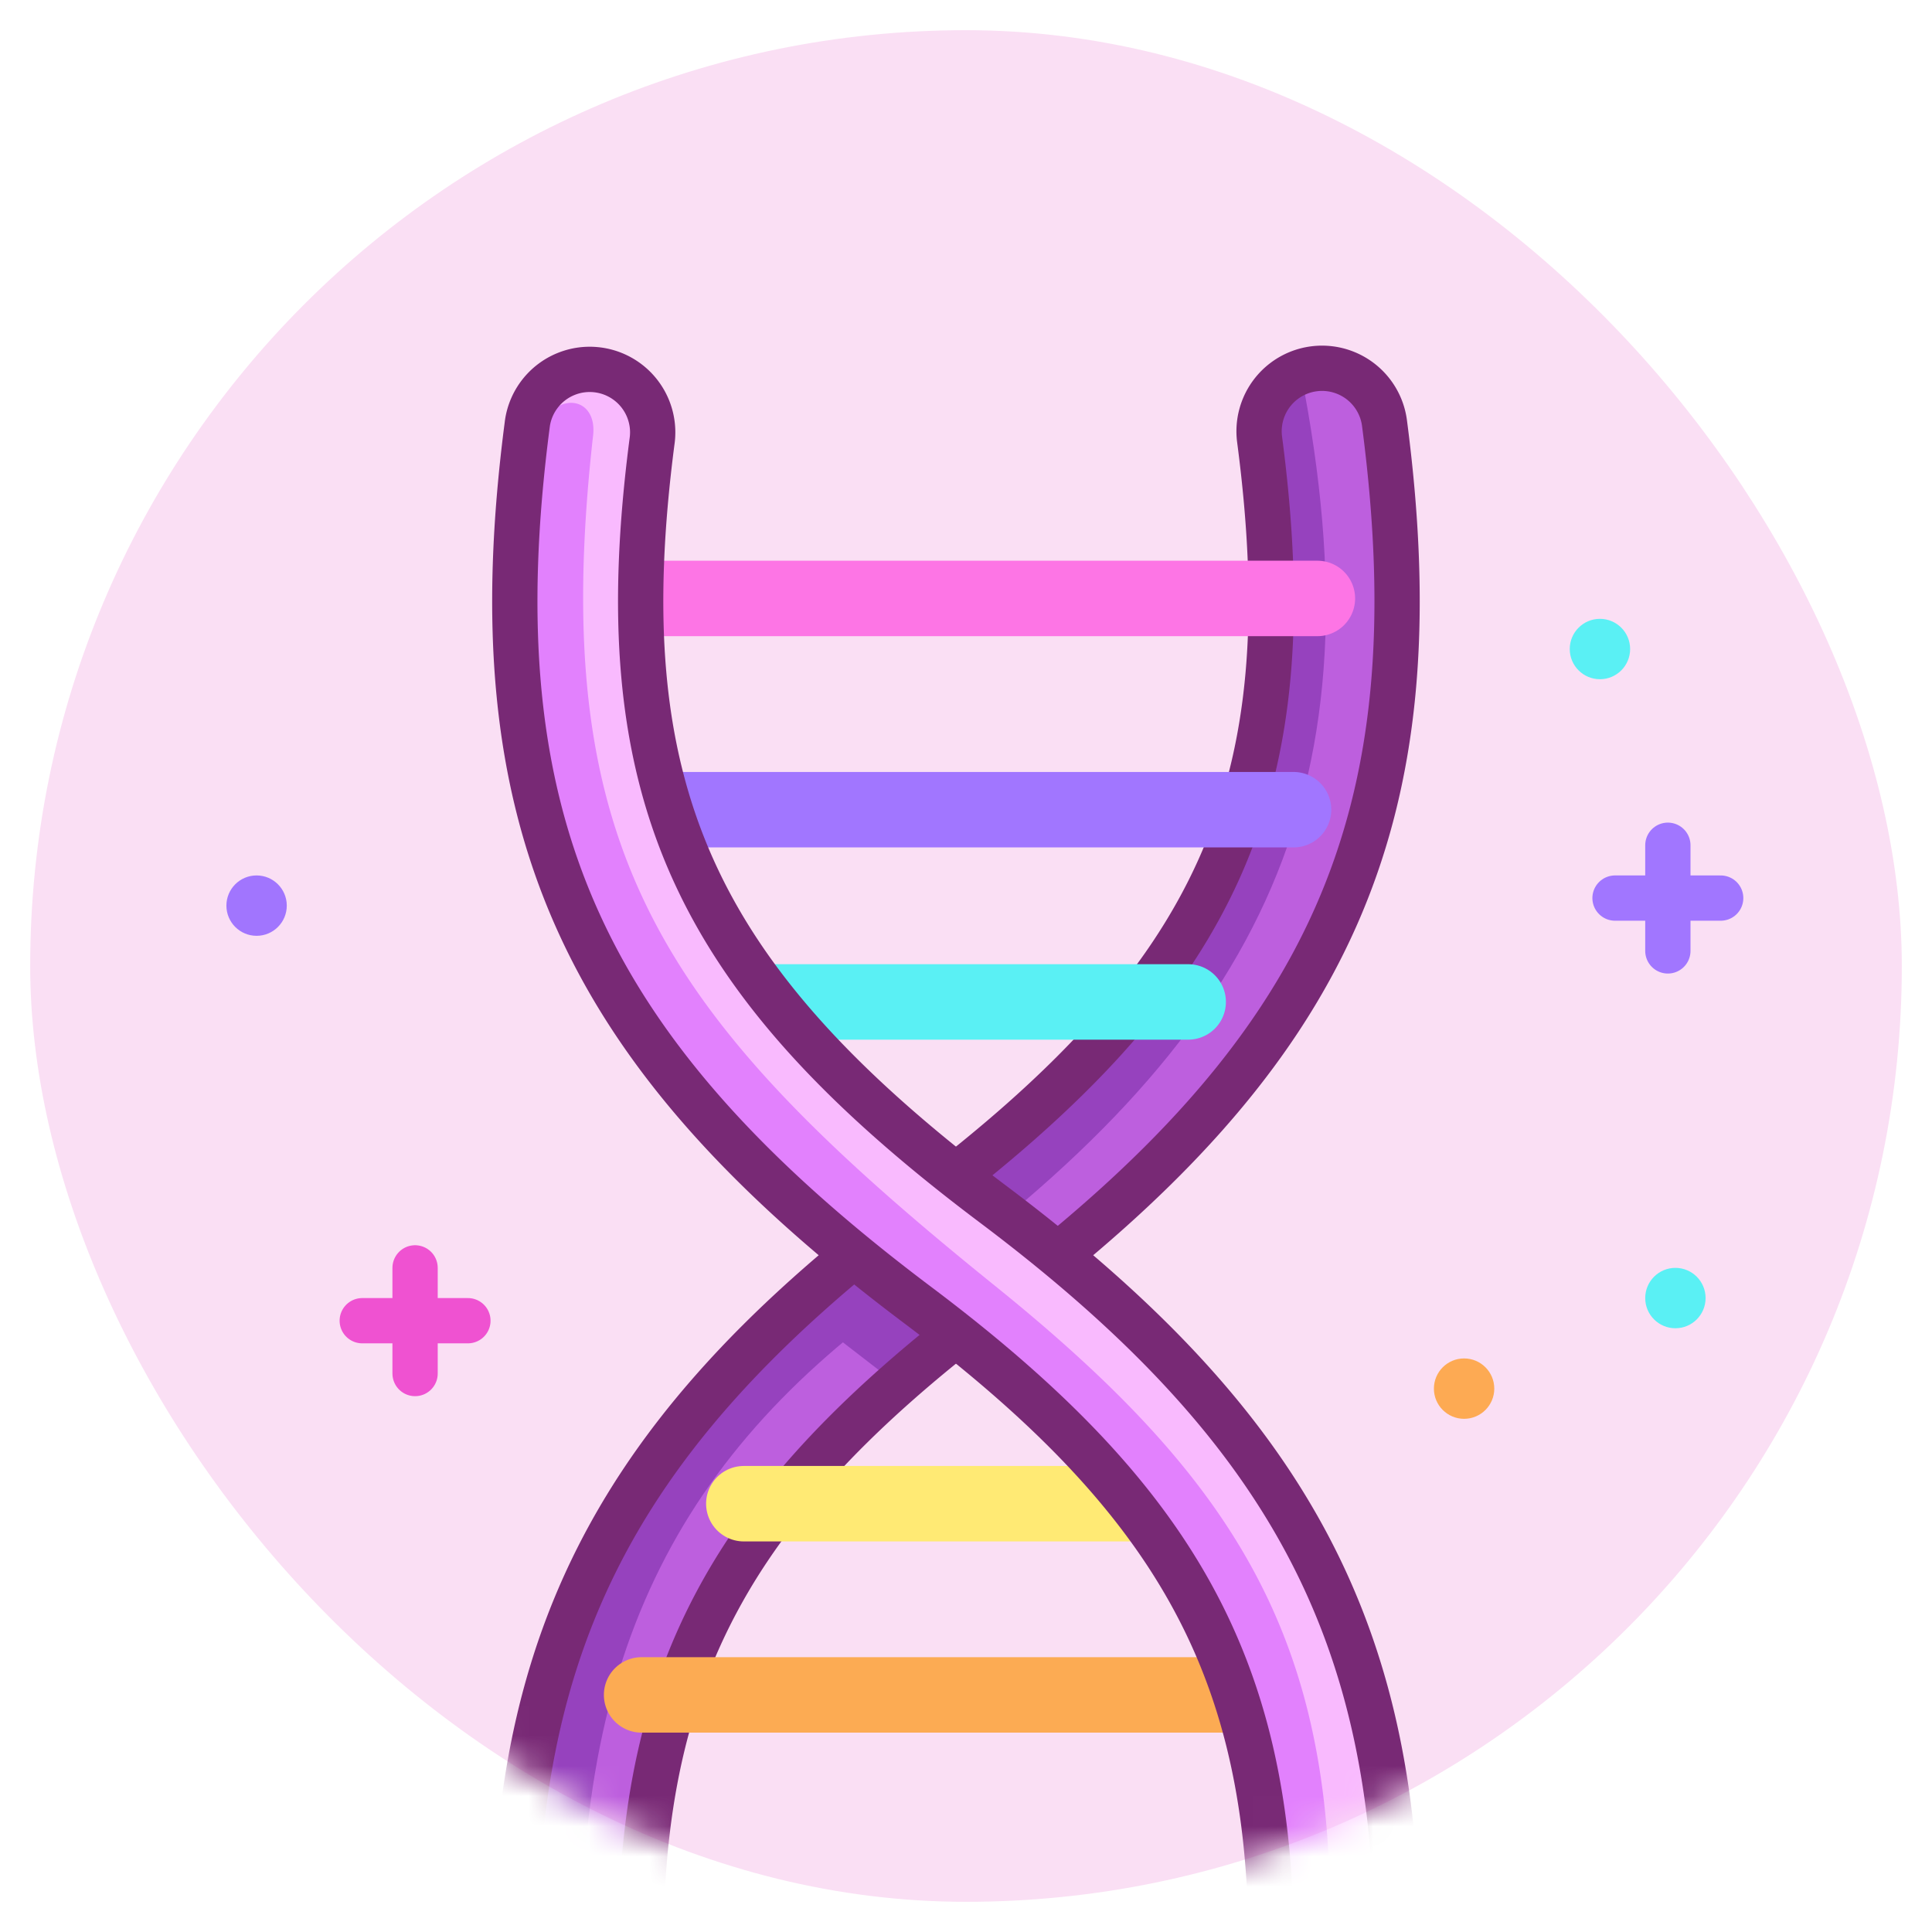 <svg xmlns="http://www.w3.org/2000/svg" xmlns:xlink="http://www.w3.org/1999/xlink" width="64" height="64"><defs><rect id="a" width="62" height="62" x="1" y="1" rx="31"/></defs><g fill="none" fill-rule="evenodd"><mask id="b" fill="#fff"><use xlink:href="#a"/></mask><use fill="#FADFF4" xlink:href="#a"/><g mask="url(#b)"><path stroke="#BD5FDE" stroke-linecap="round" stroke-width="5.2" d="M43.804 14.287c1.805 13.764-2.897 20.348-12.11 27.277C22.48 48.493 18.206 55.05 19.337 68.84"/><path fill="#9642BE" fill-rule="nonzero" d="M43.222 13.028c-.268-1.456-.896-.396-.896 0s-1.008.708-.74 2.165c2.04 11.086-2.573 18.718-12.91 26.134-9.524 6.833-12.242 13.191-11.622 26.356.07 1.479-2.205 2.874-.726 2.804 1.48-.07 3.098-1.329 3.012-2.804-.694-11.845 2.578-19.016 10.52-24.715 11.863-8.51 15.833-16.51 13.362-29.94z"/><path fill="#9642BE" d="M26.403 43.294l3.522 2.719 1.886-2.354-3.514-2.136z"/><path stroke="#782975" stroke-width="1.5" d="M45.863 14.016C47.586 27.16 44.11 34.828 32.938 43.23c-9.64 7.25-12.512 13.483-11.531 25.439a2.086 2.086 0 0 1-4.158.34c-1.1-13.402 2.405-21.008 13.181-29.113 9.978-7.505 12.818-13.73 11.296-25.339a2.086 2.086 0 0 1 4.137-.542z"/><g stroke-linecap="round" stroke-width="2.5"><path stroke="#A176FF" d="M20.079 26.822H42.85"/><path stroke="#FD75E5" d="M20.465 19.824H43.64"/><path stroke="#5AF0F4" d="M23.992 33.19H39.36"/></g><g stroke-linecap="round" stroke-width="2.5"><path stroke="#FCAB53" d="M21.254 56.146h21.99"/><path stroke="#FFEA74" d="M24.64 49.812h13.688"/></g><path stroke="#E281FD" stroke-linecap="round" stroke-width="5.2" d="M19.54 14.287c-1.805 13.764 2.897 20.348 12.11 27.277 9.213 6.929 13.488 13.486 12.357 27.276"/><path fill="#F9BAFE" fill-rule="nonzero" d="M17.762 14.246c-.428.814-.101-1.08.898-1.772.51-.354 1.782.12 1.877 0 .574-.728 1.216.954 1.003 2.42-1.639 11.316 1.943 18.057 11.897 25.542 10.687 8.038 12.106 12.865 12.106 25.96 0 1.497 2.299 3.69.823 3.57a2.685 2.685 0 0 1-2.453-2.892c.898-11.75-2.213-17.431-10.957-24.483-11.074-8.932-14.84-14.406-13.315-28.113.183-1.305-1.153-1.612-1.879-.232z"/><path stroke="#782975" stroke-width="1.5" d="M17.472 14.016C15.748 27.16 19.223 34.828 30.397 43.23c9.64 7.25 12.512 13.483 11.53 25.439a2.086 2.086 0 0 0 4.159.34c1.1-13.402-2.405-21.008-13.182-29.113-9.978-7.505-12.818-13.73-11.296-25.339a2.086 2.086 0 0 0-4.136-.542z"/></g><circle cx="53" cy="21.5" r="1" fill="#5AF0F4" mask="url(#b)"/><circle cx="8.5" cy="30" r="1" fill="#A175FE" mask="url(#b)"/><circle cx="55.5" cy="43" r="1" fill="#5AF0F4" mask="url(#b)"/><circle cx="48.5" cy="46" r="1" fill="#FDAA53" mask="url(#b)"/><path stroke="#EF52D1" stroke-linecap="round" stroke-width="1.5" d="M13.75 42v3.5" mask="url(#b)"/><path stroke="#A176FF" stroke-linecap="round" stroke-width="1.5" d="M55.25 28v3.5" mask="url(#b)"/><path stroke="#EF52D1" stroke-linecap="round" stroke-width="1.5" d="M15.5 43.75H12" mask="url(#b)"/><path stroke="#A176FF" stroke-linecap="round" stroke-width="1.5" d="M57 29.75h-3.5" mask="url(#b)"/></g></svg>